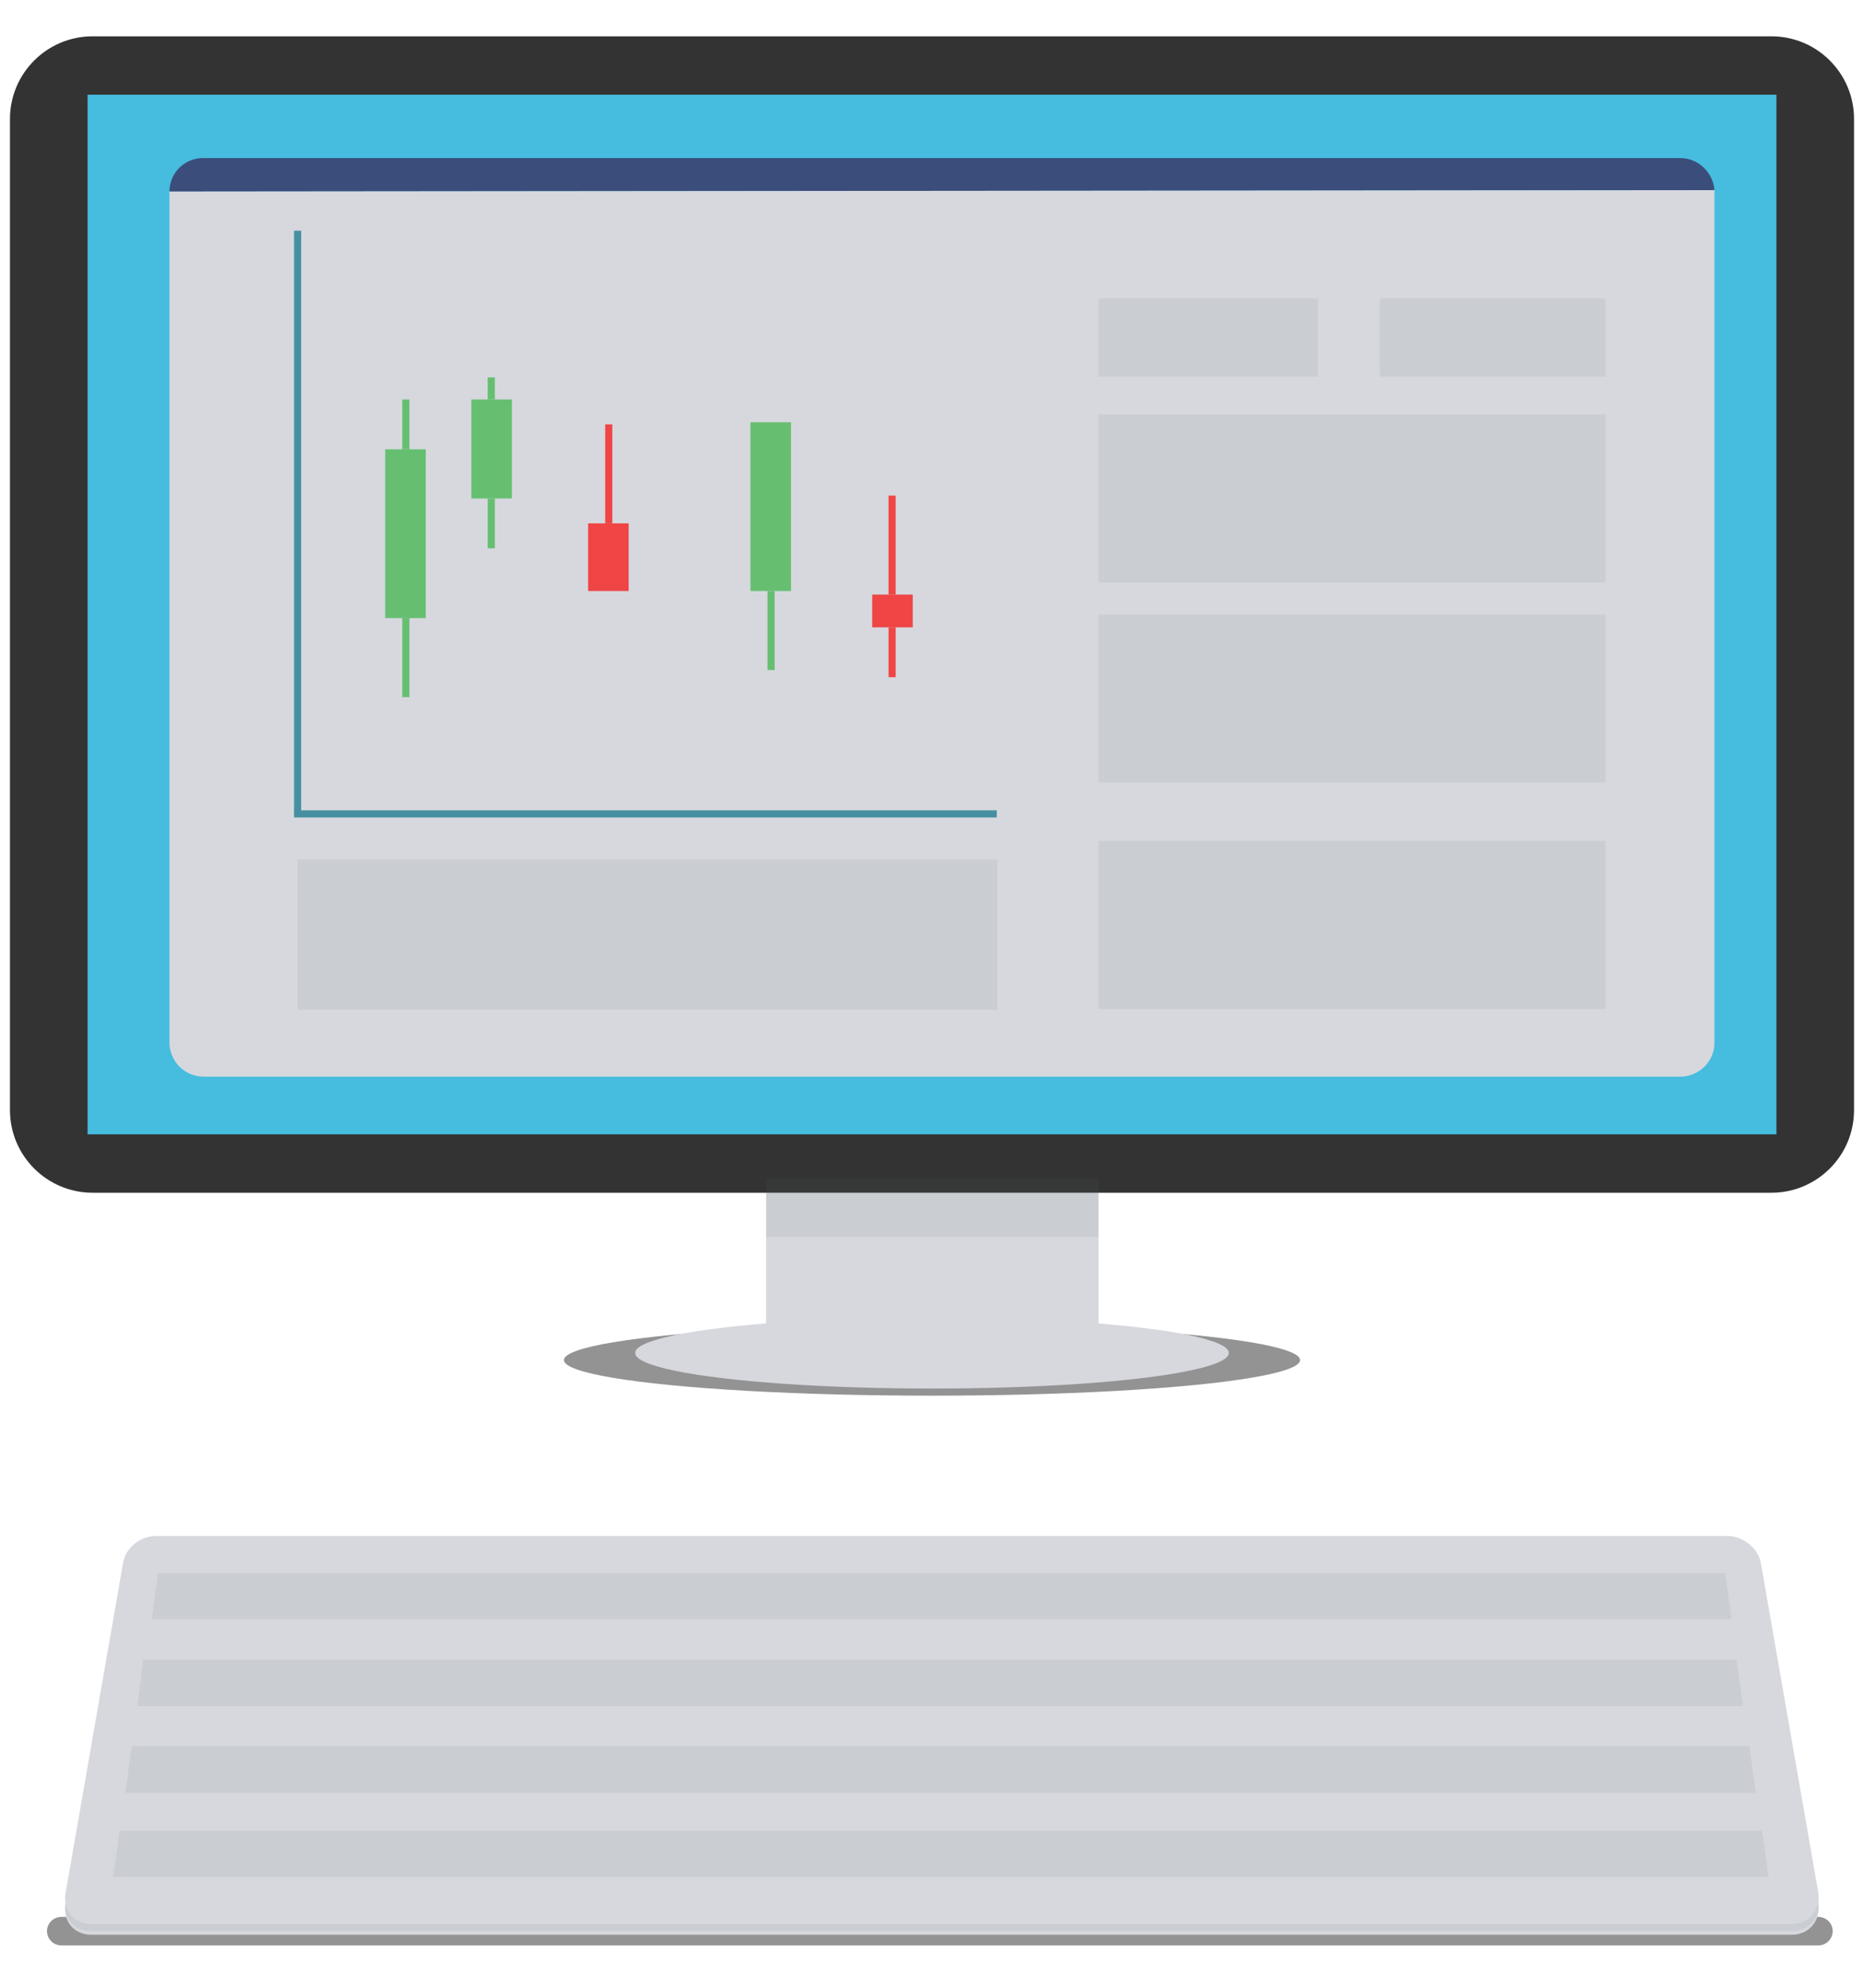 <?xml version="1.0" encoding="utf-8"?>
<!-- Generator: Adobe Illustrator 19.0.0, SVG Export Plug-In . SVG Version: 6.00 Build 0)  -->
<svg version="1.1" xmlns="http://www.w3.org/2000/svg" xmlns:xlink="http://www.w3.org/1999/xlink" x="0px" y="0px"
	 viewBox="0 0 261.8 279.2" style="enable-background:new 0 0 261.8 279.2;" xml:space="preserve">
<style type="text/css">
	.st0{opacity:0.53;fill:#333333;}
	.st1{fill:#D6D8DE;}
	.st2{fill:#333333;}
	.st3{fill:#46BCDF;}
	.st4{fill:#3B4D7B;}
	.st5{fill:none;stroke:#468FA0;stroke-miterlimit:10;}
	.st6{fill:#66BF71;}
	.st7{fill:none;stroke:#66BF71;stroke-miterlimit:10;}
	.st8{fill:#EF4545;}
	.st9{fill:none;stroke:#EF4545;stroke-miterlimit:10;}
	.st10{fill:#626666;fill-opacity:0.1;}
</style>
<g id="Layer_6">
	<g id="Layer_2">
		<path id="XMLID_8_" class="st0" d="M255.4,273.2H8.6c-1.1,0-2-0.9-2-2l0,0c0-1.1,0.9-2,2-2h246.8c1.1,0,2,0.9,2,2l0,0
			C257.4,272.3,256.5,273.2,255.4,273.2z"/>
		<ellipse id="XMLID_6_" class="st0" cx="130.9" cy="191" rx="51.7" ry="5"/>
		<ellipse id="XMLID_4_" class="st1" cx="130.9" cy="190" rx="41.7" ry="5"/>
		<rect id="XMLID_3_" x="107.6" y="167.5" class="st1" width="46.7" height="25.9"/>
	</g>
</g>
<g id="Layer_1">
	<path id="XMLID_1_" class="st2" d="M248.8,167.5H13c-6.4,0-11.6-5.2-11.6-11.6V16.7C1.4,10.3,6.6,5.1,13,5.1h235.8
		c6.4,0,11.6,5.2,11.6,11.6v139.2C260.4,162.3,255.2,167.5,248.8,167.5z"/>
	<rect id="XMLID_50_" x="12.3" y="13.3" class="st3" width="237.2" height="146"/>
	<path id="XMLID_32_" class="st4" d="M236,22.2H28.5c-2.6,0-4.7,2.1-4.7,4.7l217-0.2C240.6,24.2,238.5,22.2,236,22.2z"/>
	<path id="XMLID_33_" class="st1" d="M23.8,26.9C23.8,26.9,23.8,26.9,23.8,26.9l0,119.5c0,2.6,2.1,4.8,4.8,4.8H236
		c2.6,0,4.8-2.1,4.8-4.8V26.9c0-0.1,0-0.2,0-0.2L23.8,26.9z"/>
</g>
<g id="Layer_4">
	<line id="XMLID_9_" class="st5" x1="41.8" y1="32.4" x2="41.8" y2="113.9"/>
	<line id="XMLID_10_" class="st5" x1="41.3" y1="114.3" x2="140" y2="114.3"/>
	<rect id="XMLID_11_" x="54.1" y="63.1" class="st6" width="5.7" height="23.7"/>
	<rect id="XMLID_12_" x="66.2" y="56.1" class="st6" width="5.7" height="13.9"/>
	<line id="XMLID_13_" class="st7" x1="57" y1="97.9" x2="57" y2="86.8"/>
	<line id="XMLID_14_" class="st7" x1="57" y1="63.1" x2="57" y2="56.1"/>
	<line id="XMLID_15_" class="st7" x1="69" y1="56.1" x2="69" y2="53"/>
	<line id="XMLID_17_" class="st7" x1="69" y1="70" x2="69" y2="77"/>
	<rect id="XMLID_19_" x="82.6" y="73.5" class="st8" width="5.7" height="9.5"/>
	<line id="XMLID_22_" class="st9" x1="85.5" y1="59.6" x2="85.5" y2="73.5"/>
	<rect id="XMLID_23_" x="105.4" y="59.3" class="st6" width="5.7" height="23.7"/>
	<line id="XMLID_24_" class="st7" x1="108.3" y1="94.1" x2="108.3" y2="83"/>
	<rect id="XMLID_25_" x="122.5" y="83.5" class="st8" width="5.7" height="4.6"/>
	<line id="XMLID_26_" class="st9" x1="125.3" y1="69.6" x2="125.3" y2="83.5"/>
	<line id="XMLID_27_" class="st9" x1="125.3" y1="95.1" x2="125.3" y2="88.1"/>
	<rect id="XMLID_7_" x="41.8" y="120.7" class="st10" width="98.3" height="21.1"/>
	<rect id="XMLID_28_" x="154.3" y="41.9" class="st10" width="30.8" height="11"/>
	<rect id="XMLID_29_" x="154.3" y="86.3" class="st10" width="71.2" height="23.6"/>
	<rect id="XMLID_30_" x="154.3" y="118.1" class="st10" width="71.2" height="23.6"/>
	<rect id="XMLID_35_" x="193.8" y="41.9" class="st10" width="31.7" height="11"/>
	<rect id="XMLID_38_" x="154.3" y="58.2" class="st10" width="71.2" height="23.6"/>
</g>
<g id="Layer_5">
	<path id="XMLID_37_" class="st1" d="M251.7,271.7H12.8c-2.4,0-4-1.9-3.6-4.3l8.1-46.5c0.4-2.1,2.4-3.7,4.7-3.7h220.6
		c2.2,0,4.3,1.7,4.7,3.7l8.1,46.5C255.7,269.7,254.1,271.7,251.7,271.7z"/>
	<path id="XMLID_36_" class="st10" d="M251.7,271.2H12.8c-2.4,0-4-1.9-3.6-4.2l8.1-45.6c0.4-2,2.4-3.7,4.7-3.7h220.6
		c2.2,0,4.3,1.6,4.7,3.7l8.1,45.6C255.7,269.3,254.1,271.2,251.7,271.2z"/>
	<path id="XMLID_45_" class="st1" d="M251.7,270.2H12.8c-2.4,0-4-1.9-3.6-4.3l8.1-46.5c0.4-2.1,2.4-3.7,4.7-3.7h220.6
		c2.2,0,4.3,1.7,4.7,3.7l8.1,46.5C255.7,268.2,254.1,270.2,251.7,270.2z"/>
	<polygon id="XMLID_41_" class="st10" points="243.2,227.4 21.3,227.4 22.2,220.9 242.3,220.9 	"/>
	<polygon id="XMLID_42_" class="st10" points="244.8,239.6 19.3,239.6 20.1,233.1 243.9,233.1 	"/>
	<polygon id="XMLID_43_" class="st10" points="246.6,251.8 17.6,251.8 18.5,245.2 245.7,245.2 	"/>
	<polygon id="XMLID_48_" class="st10" points="248.4,263.6 15.9,263.6 16.8,257.1 247.5,257.1 	"/>
</g>
<g id="Layer_3">
	<rect id="XMLID_5_" x="107.6" y="165.5" class="st10" width="46.7" height="8.2"/>
</g>
</svg>
